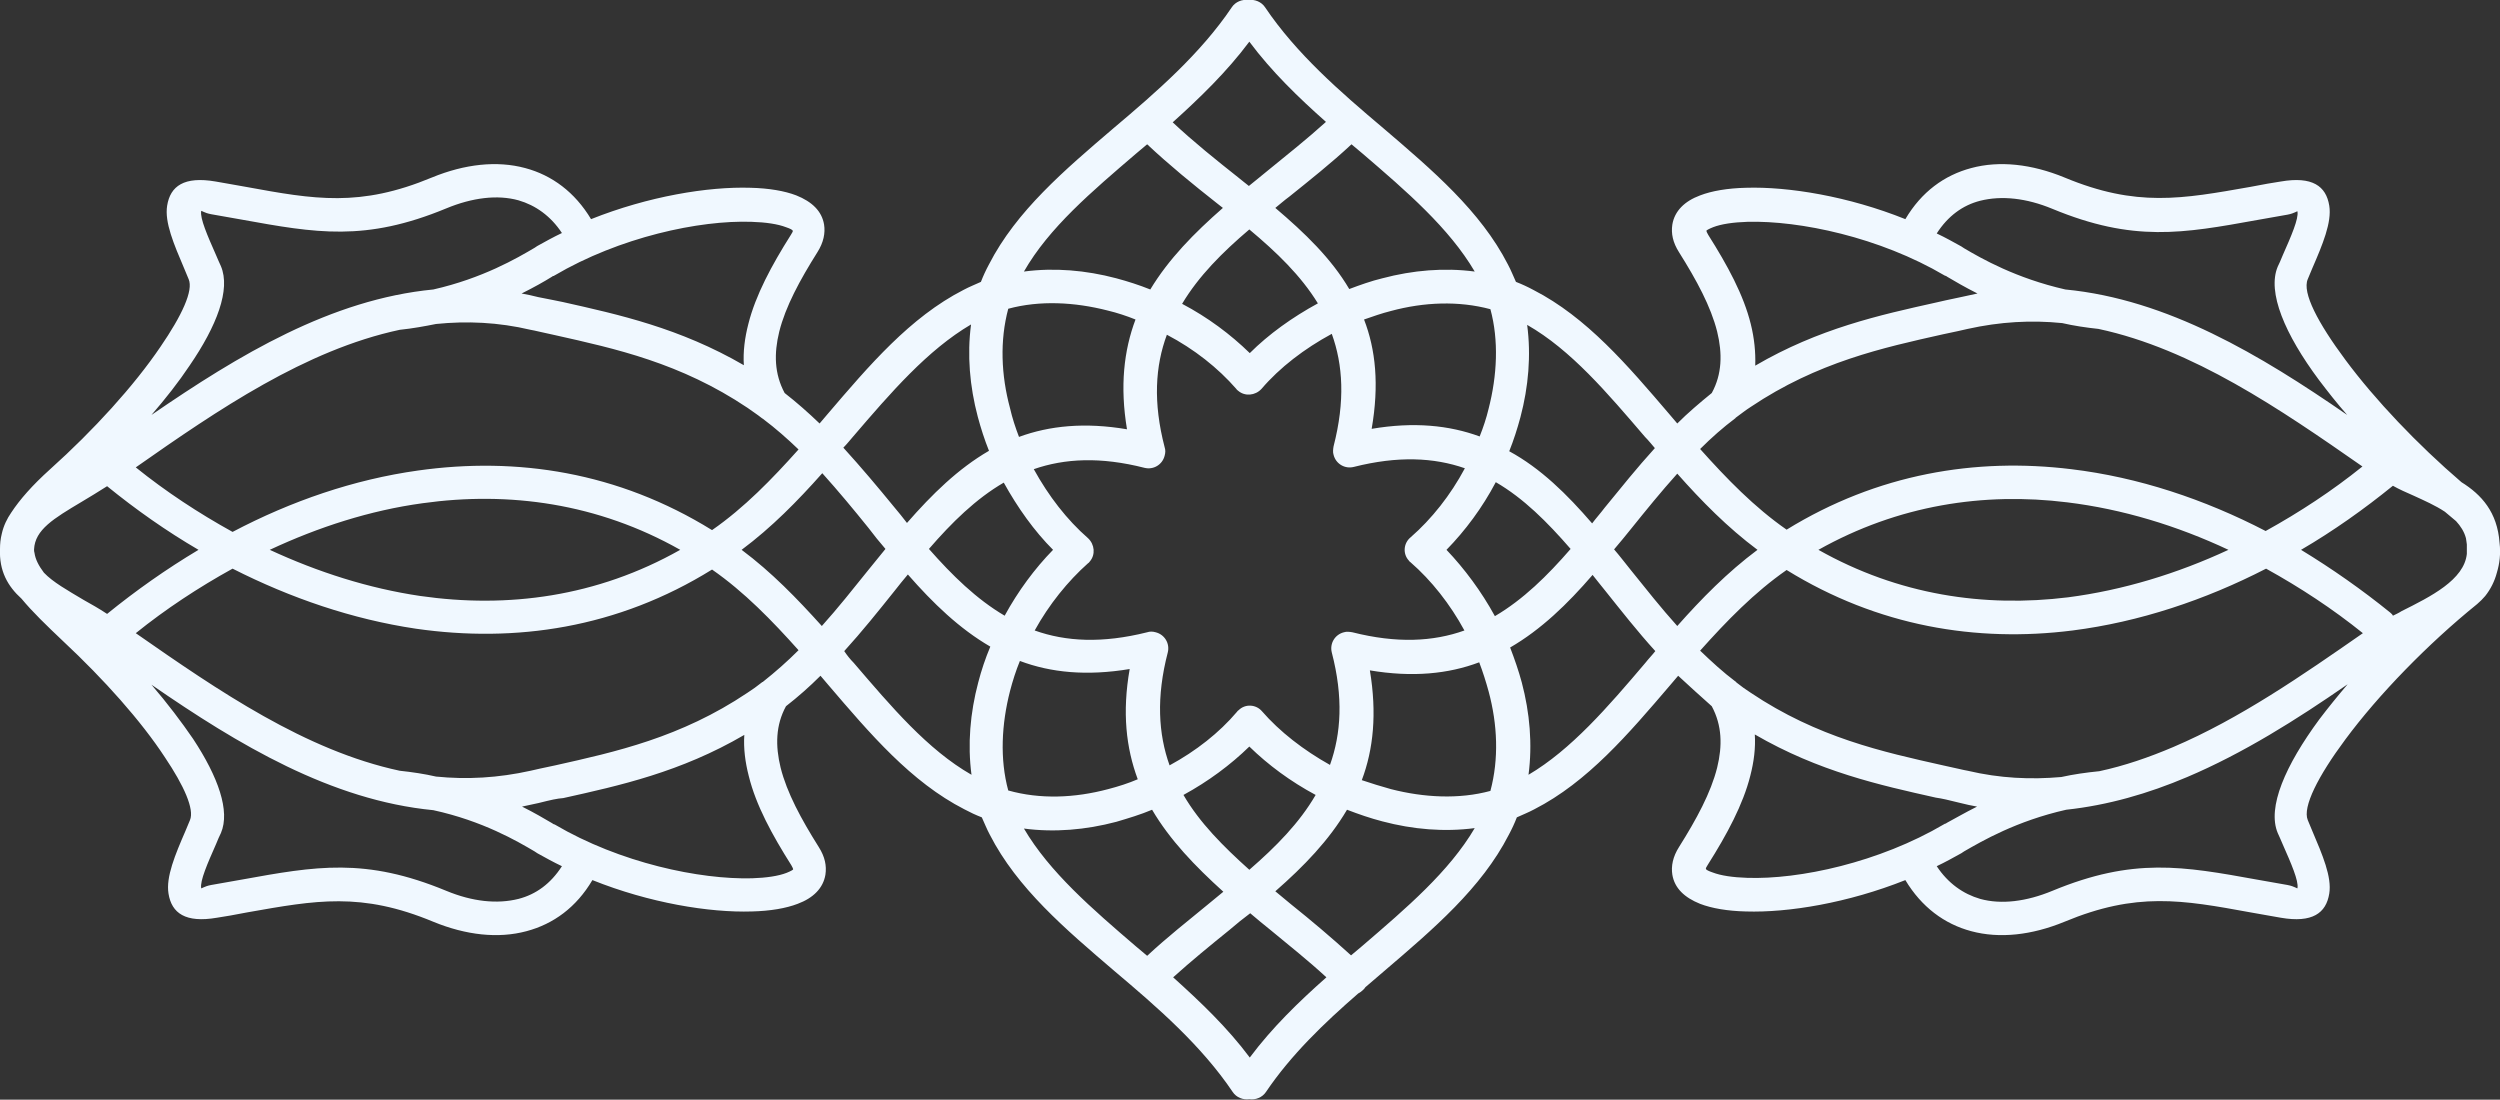 <?xml version="1.0" encoding="utf-8"?>
<!-- Generator: Adobe Illustrator 27.1.1, SVG Export Plug-In . SVG Version: 6.00 Build 0)  -->
<svg version="1.1" id="Layer_1" xmlns="http://www.w3.org/2000/svg" xmlns:xlink="http://www.w3.org/1999/xlink" x="0px" y="0px"
	 viewBox="0 0 557.9 245.4" style="enable-background:new 0 0 557.9 245.4;" xml:space="preserve">
<rect x="0" y="0" width="557.9" height="245.4" fill="#333333" stroke="none"/>
<style type="text/css">
	.st0{fill:#F0F8FF;}
	.st1{display:none;}
	.st2{display:inline;}
</style>
<g>
	<path class="st0" d="M533.4,136.7c0.2,0.2,0.5,0.4,0.6,0.7c0.6-0.3,1.3-0.6,1.9-1c6.6-3.3,14-7,14.6-12.8c0-0.3,0-0.6,0-0.9
		c0-0.2,0-0.4,0-0.6c0-0.1,0-0.1,0-0.2l0,0c0-0.1,0-0.1,0-0.2s0-0.2,0-0.2c-0.1-0.5-0.1-1-0.2-1.4c-0.4-1.5-1.2-2.7-2.2-3.8
		c-0.8-0.7-1.7-1.4-2.5-2.1c-2.1-1.4-4.6-2.5-7-3.6c-1.6-0.7-3.2-1.4-4.6-2.2l0,0c-6.4,5.2-13.3,10.1-20.5,14.3
		C520.4,126.9,527.1,131.6,533.4,136.7L533.4,136.7z M527.3,141.3c-6.7-5.4-14-10.2-21.6-14.4c-13.6,7-28.3,11.9-43.2,13.8
		c-21.4,2.7-43.4-0.9-63.8-13.5c-7.2,5-13.4,11.4-19.3,18c2.5,2.4,5.1,4.8,7.9,6.9c0.1,0,0.1,0.1,0.2,0.2c1,0.8,2.1,1.6,3.2,2.3
		c14.9,10,29.5,13.2,42.9,16.2c2.4,0.5,4.8,1.1,5.5,1.2c7.2,1.7,14.1,2,20.9,1.4c2.7-0.6,5.5-1,8.5-1.3c5.6-1.2,11.1-3.1,16.5-5.4
		C499.8,160.4,513.8,150.7,527.3,141.3L527.3,141.3z M497.3,122.7c-11.5-5.4-23.7-9.1-36-10.6c-18.6-2.3-37.7,0.6-55.5,10.6
		c17.9,10.1,37,12.9,55.7,10.6C473.8,131.7,485.9,128,497.3,122.7L497.3,122.7z M462.2,104.7c15,1.8,29.7,6.7,43.4,13.8
		c7.6-4.2,14.9-9,21.6-14.4c-18.5-12.9-37.9-26.2-58.9-30.7c-2.8-0.3-5.5-0.7-8.1-1.3c-6.9-0.7-13.9-0.3-21.1,1.3
		c-0.8,0.2-3.1,0.7-5.5,1.2c-13.4,3-28,6.2-42.9,16.2c-1.1,0.7-2.1,1.5-3.2,2.3c-0.1,0.1-0.2,0.1-0.2,0.2c-2.8,2.1-5.4,4.4-7.9,6.9
		c5.9,6.6,12.1,13,19.3,18C419,105.7,440.9,102.1,462.2,104.7L462.2,104.7z M374.5,150.8l-1.7,2c-9.4,11-18.5,21.7-30.4,27.8
		c-1.3,0.7-2.6,1.2-3.9,1.8c-0.5,1.3-1.1,2.6-1.8,3.9c-6.1,11.9-16.8,21-27.8,30.4c-1.4,1.2-2.8,2.4-4.2,3.6
		c-0.1,0.2-0.3,0.4-0.5,0.6c-0.3,0.3-0.7,0.6-1.1,0.8c-7.6,6.6-15,13.7-20.6,22c-0.8,1.2-2.3,1.8-3.7,1.6c-1.4,0.2-2.9-0.4-3.7-1.6
		c-7-10.4-16.8-18.9-26.4-27c-11-9.4-21.7-18.5-27.8-30.4c-0.7-1.3-1.2-2.6-1.8-3.9c-1.3-0.5-2.6-1.1-3.9-1.8
		c-11.9-6.1-21-16.8-30.4-27.8l-1.7-2c-2.4,2.4-5,4.7-7.7,6.8c-2.3,4.2-2.4,8.8-1.2,13.7c1.4,5.6,4.6,11.5,8.5,17.7
		c1.4,2.2,1.8,4.2,1.5,6.2c-0.5,3-2.7,5.2-6.2,6.5c-2.6,1-6.1,1.6-10.2,1.7c-9.5,0.3-22.9-1.9-35.6-7c-3.6,6.1-8.7,9.8-14.7,11.4
		c-6.3,1.7-13.5,0.9-20.8-2.1c-16.1-6.7-26.2-4.8-41.5-2.1c-2.6,0.5-5.3,1-6.8,1.2c-7,1.2-10.1-1-10.8-5.4c-0.6-3.7,1.5-8.7,3.8-14
		c0.3-0.7,0.6-1.4,1-2.4c1-2.4-1.3-7.6-5.6-14c-5.3-8.1-13.6-17.4-22.7-25.9c-3.8-3.6-6.9-6.6-9.3-9.5c-3.1-2.8-5-6.2-4.8-11.1
		c0-1.1,0.1-2.2,0.4-3.4c0.4-1.8,1.2-3.4,2.1-4.7c1.9-2.9,4.7-6.1,8.7-9.7c9.7-8.7,18.7-18.6,24.6-27.3c4.8-7,7.4-12.6,6.3-15.1
		c-0.4-1-0.7-1.7-1-2.4c-2.3-5.4-4.4-10.3-3.8-14c0.7-4.4,3.8-6.6,10.8-5.4c1.5,0.3,4.2,0.7,6.8,1.2c15.3,2.8,25.4,4.6,41.5-2.1
		c7.3-3,14.5-3.8,20.8-2.1c6,1.6,11.1,5.4,14.7,11.4c12.8-5.1,26.1-7.3,35.6-7c4.1,0.1,7.6,0.7,10.2,1.7c3.5,1.4,5.7,3.5,6.2,6.5
		c0.3,1.9-0.1,4-1.5,6.2c-3.9,6.2-7.1,12.1-8.5,17.7c-1.2,4.9-1.1,9.4,1.2,13.7c2.7,2.1,5.3,4.4,7.8,6.8l1.7-2
		c9.4-11,18.5-21.7,30.4-27.8c1.3-0.7,2.6-1.2,3.9-1.8c0.5-1.3,1.1-2.6,1.8-3.9c6.1-11.9,16.8-21,27.8-30.4
		c9.6-8.1,19.4-16.6,26.4-27c0.8-1.2,2.3-1.8,3.7-1.6c1.4-0.2,2.9,0.4,3.7,1.6c7,10.4,16.8,18.9,26.4,27c11,9.4,21.7,18.5,27.8,30.4
		c0.7,1.3,1.2,2.6,1.8,3.9c1.3,0.5,2.6,1.1,3.9,1.8c11.9,6.1,21,16.8,30.4,27.8l1.7,2c2.4-2.4,5-4.6,7.7-6.8
		c2.3-4.2,2.4-8.8,1.2-13.7c-1.4-5.6-4.6-11.5-8.5-17.7c-1.4-2.2-1.8-4.2-1.5-6.2c0.5-3,2.7-5.2,6.2-6.5c2.6-1,6.1-1.6,10.2-1.7
		c9.5-0.3,22.9,1.9,35.6,7c3.6-6.1,8.7-9.8,14.7-11.4c6.3-1.7,13.5-0.9,20.8,2.1c16.1,6.7,26.2,4.8,41.5,2.1c2.6-0.5,5.3-1,6.8-1.2
		c7-1.2,10.1,1,10.8,5.4c0.6,3.7-1.5,8.7-3.8,14c-0.3,0.7-0.6,1.4-1,2.4c-1.3,3,2.3,9.8,8.4,18c6.6,8.9,16.1,18.9,25.9,27.3
		c4.5,2.8,8,6.7,8.5,13.5c0.3,2.5,0,4.7-0.6,6.7c-0.5,1.9-1.4,3.7-2.6,5.2c-0.5,0.6-1.1,1.2-1.8,1.8c-11,8.9-22,20.2-29.4,30.2
		c-6.1,8.2-9.6,15.1-8.4,18c0.4,1,0.7,1.7,1,2.4c2.3,5.4,4.4,10.3,3.8,14c-0.7,4.4-3.8,6.6-10.8,5.4c-1.5-0.3-4.2-0.7-6.8-1.2
		c-15.3-2.8-25.4-4.6-41.5,2.1c-7.3,3-14.5,3.8-20.8,2.1c-6-1.6-11.1-5.4-14.7-11.4c-12.8,5.1-26.1,7.3-35.6,7
		c-4.1-0.1-7.6-0.7-10.2-1.7c-3.5-1.4-5.7-3.5-6.2-6.5c-0.3-1.9,0.1-4,1.5-6.2c3.9-6.2,7.1-12.1,8.5-17.7c1.2-4.9,1.1-9.4-1.2-13.7
		C379.5,155.4,377,153.1,374.5,150.8L374.5,150.8z M367.2,147.9c0.7-0.9,1.5-1.7,2.2-2.6c-4-4.4-7.6-9-11.2-13.5
		c-1-1.2-1.9-2.4-2.8-3.5c-5.6,6.5-11.5,12.2-18.4,16.2c1,2.6,1.9,5.2,2.6,7.8c1.8,6.8,2.4,13.8,1.5,20.6
		C350.6,167.3,358.8,157.8,367.2,147.9L367.2,147.9z M374.3,139.7c5.4-6.1,11.2-12,17.9-17c-6.7-5-12.5-10.9-17.9-17
		c-3.6,4-7,8.2-10.3,12.3c-1.3,1.6-2.5,3.1-3.8,4.6c1.3,1.5,2.5,3.1,3.8,4.7C367.3,131.4,370.7,135.7,374.3,139.7L374.3,139.7z
		 M329.1,184.8c-6.8,0.9-13.8,0.3-20.6-1.5c-2.7-0.7-5.3-1.6-7.9-2.6c-4,6.8-9.6,12.6-16,18.2c1.2,1,2.3,1.9,3.5,2.9
		c4.5,3.6,9,7.4,13.4,11.4c0.8-0.7,1.7-1.4,2.5-2.1C313.9,202.6,323.4,194.5,329.1,184.8L329.1,184.8z M310.4,176.1
		c7.4,1.9,15.2,2.3,22.2,0.4c1.9-7.1,1.6-14.8-0.4-22.2c-0.6-2.2-1.3-4.4-2.1-6.5c-6.9,2.6-14.9,3.4-24.4,1.8
		c1.6,9.6,0.8,17.6-1.8,24.5C306,174.8,308.2,175.5,310.4,176.1L310.4,176.1z M293.6,177.4c-5.6-3-10.6-6.7-14.8-10.8
		c-4.2,4.1-9.2,7.8-14.7,10.8c3.6,6.2,8.9,11.5,14.7,16.7C284.8,188.9,290,183.6,293.6,177.4L293.6,177.4z M281.6,158.7
		c4,4.6,9.3,8.7,15.2,12c2.5-7,3-15.1,0.4-25.1c-0.5-2,0.7-4,2.7-4.5c0.6-0.2,1.3-0.1,1.9,0c9.9,2.5,18,2.1,25-0.4
		c-3.2-5.9-7.4-11.2-12-15.2c-0.1-0.1-0.3-0.2-0.4-0.4c-1.4-1.5-1.2-3.9,0.4-5.2c4.7-4.1,8.9-9.4,12.1-15.4
		c-6.9-2.4-14.9-2.8-24.8-0.3c-2,0.5-4-0.7-4.5-2.7c-0.2-0.6-0.1-1.3,0-1.9c2.6-10.1,2.1-18.2-0.4-25.1c-6.1,3.3-11.6,7.5-15.7,12.3
		c-1.4,1.5-3.7,1.7-5.2,0.4c-0.1-0.1-0.3-0.2-0.4-0.4c-4.1-4.7-9.4-8.9-15.5-12.1c-2.6,7-3.1,15.1-0.5,25.1c0.2,0.6,0.2,1.2,0,1.9
		c-0.5,2-2.5,3.2-4.5,2.7c-9.8-2.5-17.8-2.1-24.7,0.3c3.3,6,7.4,11.3,12.1,15.4c1.5,1.4,1.7,3.7,0.4,5.2c-0.1,0.1-0.2,0.3-0.4,0.4
		c-4.5,4-8.7,9.2-11.9,15c7,2.5,15.1,2.9,25.1,0.4c0.6-0.2,1.2-0.2,1.9,0c2,0.5,3.2,2.5,2.7,4.5c-2.6,10-2.1,18.2,0.4,25.2
		c5.9-3.2,11.1-7.3,15-11.9c0.1-0.1,0.2-0.3,0.4-0.4C277.9,157,280.3,157.2,281.6,158.7L281.6,158.7z M257.1,180.7
		c-2.6,1.1-5.3,1.9-8,2.7c-6.8,1.8-13.8,2.4-20.6,1.5c5.7,9.7,15.2,17.9,25,26.3c0.8,0.7,1.7,1.4,2.5,2.1c4.4-4.1,9.1-7.8,13.6-11.5
		c1.1-0.9,2.3-1.9,3.4-2.8C266.7,193.3,261.1,187.5,257.1,180.7L257.1,180.7z M247.3,176.1c2.3-0.6,4.5-1.3,6.6-2.2
		c-2.6-7-3.5-14.9-1.8-24.6c-9.6,1.6-17.6,0.8-24.5-1.8c-0.9,2.2-1.6,4.4-2.2,6.7c-1.9,7.4-2.3,15.2-0.4,22.2
		C232.1,178.4,239.8,178.1,247.3,176.1L247.3,176.1z M190.5,147.9c8.4,9.8,16.5,19.4,26.3,25c-0.9-6.8-0.3-13.8,1.5-20.6
		c0.7-2.7,1.6-5.4,2.7-8c-6.9-4-12.8-9.7-18.4-16.1c-1,1.2-2,2.4-3,3.7c-3.6,4.5-7.2,9-11.2,13.4C189,146.2,189.7,147.1,190.5,147.9
		L190.5,147.9z M178.2,145.1c-5.9-6.6-12.1-13-19.3-18c-21.1,13.1-43.9,16.4-66.1,13.2c-14.1-2.1-27.9-6.8-40.9-13.4
		c-7.6,4.2-14.9,9-21.6,14.4c18.5,12.9,37.9,26.2,58.9,30.7c2.8,0.3,5.5,0.7,8.1,1.3c6.9,0.7,13.9,0.3,21.1-1.3
		c0.8-0.2,3.1-0.7,5.5-1.2c13.4-3,28-6.2,42.9-16.2c1.1-0.7,2.2-1.5,3.2-2.3c0.1-0.1,0.1-0.1,0.2-0.1
		C173.1,149.9,175.7,147.6,178.2,145.1L178.2,145.1z M165.5,122.7c6.7,5,12.4,10.9,17.9,17c3.6-4,7-8.3,10.3-12.4
		c1.3-1.6,2.6-3.2,3.9-4.8c-1.3-1.5-2.6-3.1-3.8-4.7c-3.3-4.1-6.7-8.2-10.3-12.2C178,111.8,172.2,117.7,165.5,122.7L165.5,122.7z
		 M151.8,122.7c-18.4-10.4-38.2-13.1-57.5-10.4c-11.7,1.6-23.2,5.3-34.1,10.4c10.8,5,22.1,8.6,33.6,10.3
		C113.3,135.8,133.2,133.2,151.8,122.7L151.8,122.7z M93.3,105c22-3.1,44.6,0.3,65.6,13.3c7.2-5,13.4-11.4,19.3-18
		c-2.5-2.4-5.1-4.7-7.9-6.8c-0.1-0.1-0.2-0.1-0.3-0.2c-1-0.8-2.1-1.5-3.2-2.3c-14.9-10-29.5-13.2-42.9-16.2
		c-2.4-0.5-4.8-1.1-5.5-1.2c-7.2-1.7-14.2-2-21.1-1.3c-2.5,0.5-5.2,1-8.1,1.3c-21,4.5-40.5,17.8-58.9,30.7
		c6.7,5.4,14,10.2,21.6,14.4C65,111.8,79,107,93.3,105L93.3,105z M23.9,137c6.4-5.2,13.2-10,20.4-14.3c-7.2-4.2-14-9-20.4-14.2
		c-2,1.3-3.9,2.4-5.7,3.5c-6.2,3.7-10.4,6.2-10.6,10.6c0,0.3,0,0.5,0.1,0.8c0.2,1.4,0.9,2.8,2.1,4.4c2,2.1,5.2,3.9,8.9,6.1
		C20.3,134.8,22.1,135.8,23.9,137L23.9,137z M274.4,207.5c-4.2,3.4-8.5,6.9-12.6,10.6c6.1,5.5,12.1,11.2,17.1,17.9
		c5-6.7,11-12.5,17.1-17.9c-4-3.7-8.3-7.1-12.4-10.5c-1.6-1.3-3.1-2.5-4.6-3.8C277.4,205,275.9,206.2,274.4,207.5L274.4,207.5z
		 M333.6,137.5c6.3-3.7,11.7-9,16.9-15c-5.2-6-10.5-11.3-16.7-14.9c-3,5.7-6.8,10.8-11,15.1C326.8,126.9,330.6,132,333.6,137.5
		L333.6,137.5z M355.3,116.8c0.9-1.2,1.9-2.3,2.8-3.5c3.6-4.4,7.2-8.9,11.2-13.3c-0.7-0.8-1.4-1.7-2.2-2.5
		c-8.4-9.8-16.5-19.4-26.3-25c0.9,6.8,0.3,13.8-1.5,20.6c-0.7,2.6-1.5,5.1-2.5,7.6C343.8,104.5,349.7,110.3,355.3,116.8L355.3,116.8
		z M391.7,81.6c14.2-8.3,27.8-11.3,40.4-14.1c1.3-0.3,2.6-0.6,5.5-1.2c1.2-0.3,2.5-0.5,3.7-0.8c-2.8-1.4-5-2.7-6.7-3.7l-0.3-0.2
		c-0.1,0-0.2-0.1-0.3-0.1c-14.6-8.6-32.4-12.3-44-12c-3.2,0.1-5.9,0.5-7.7,1.2c-1,0.4-1.5,0.7-1.5,0.8s0.1,0.4,0.4,0.9
		c4.3,6.8,7.9,13.4,9.5,19.9C391.5,75.5,391.8,78.6,391.7,81.6L391.7,81.6z M460.9,64.6c22.8,2.2,43.5,14.6,62.9,28
		c-2.3-2.6-4.4-5.3-6.3-7.8c-7.6-10.2-11.6-19.6-9.2-25.3c0.3-0.6,0.7-1.5,1.1-2.5c1.9-4.3,3.6-8.2,3.3-9.8c0-0.2-0.6,0.4-2.2,0.7
		c-3.3,0.6-5.1,0.9-6.8,1.2c-16.6,3-27.6,5-45.7-2.5c-5.8-2.4-11.3-3-16.1-1.8c-3.9,1-7.2,3.4-9.7,7.3c1.9,0.9,3.7,1.9,5.5,2.9
		c0.1,0.1,0.2,0.1,0.3,0.2l0.3,0.2C442.2,57.7,449.9,62.1,460.9,64.6L460.9,64.6z M523.9,152.7c-11.4,7.9-23.3,15.4-35.8,20.7
		c-8.7,3.7-17.7,6.3-27,7.3c-11.1,2.5-18.8,7-22.8,9.3l-0.3,0.2c-0.1,0.1-0.2,0.1-0.3,0.2c-1.8,1-3.6,2-5.5,2.9
		c2.5,3.8,5.9,6.2,9.7,7.3c4.7,1.3,10.3,0.6,16.1-1.8c18.1-7.5,29.1-5.5,45.7-2.5c1.7,0.3,3.5,0.6,6.8,1.2c1.6,0.3,2.2,0.9,2.2,0.7
		c0.3-1.6-1.4-5.5-3.3-9.8c-0.4-0.9-0.8-1.9-1.1-2.5c-2.4-5.7,1.7-15.1,9.3-25.4C519.5,158,521.6,155.4,523.9,152.7L523.9,152.7z
		 M441.2,180c-1.2-0.2-2.5-0.5-3.7-0.8c-2.8-0.7-4.1-1-5.5-1.2c-12.5-2.8-26.1-5.8-40.4-14.1c0.2,3-0.2,6.1-1,9.2
		c-1.6,6.4-5.2,13.1-9.5,19.9c-0.3,0.5-0.5,0.8-0.4,0.9c0,0.2,0.6,0.5,1.5,0.8c1.8,0.7,4.5,1.1,7.7,1.2c11.6,0.4,29.4-3.4,44-12
		c0.1-0.1,0.2-0.1,0.3-0.1l0.3-0.2C436.2,182.7,438.4,181.4,441.2,180L441.2,180z M306.1,95.7c9.4-1.6,17.3-0.8,24.1,1.7
		c0.8-2,1.5-4.1,2-6.2c1.9-7.4,2.3-15.2,0.4-22.2c-7.1-1.9-14.8-1.6-22.2,0.4c-2,0.5-4,1.2-6,1.9C307,78,307.8,85.9,306.1,95.7
		L306.1,95.7z M294.1,67.7c-3.8-6.2-9.2-11.4-15.3-16.5c-6,5.1-11.3,10.4-15,16.6c5.7,3,10.8,6.8,15.1,11
		C283.1,74.6,288.4,70.8,294.1,67.7L294.1,67.7z M272.9,46.4l-1.4-1.1c-5.2-4.1-10.5-8.4-15.5-13.1c-0.8,0.7-1.7,1.4-2.5,2.1
		c-9.8,8.4-19.4,16.5-25,26.3c6.8-0.9,13.8-0.3,20.6,1.5c2.6,0.7,5.1,1.5,7.6,2.5C260.8,57.8,266.5,52,272.9,46.4L272.9,46.4z
		 M276.2,39.5c0.9,0.7,1.7,1.4,2.5,2c1.4-1.1,2.8-2.3,4.3-3.5c4.3-3.5,8.7-7,12.9-10.8c-6.1-5.4-12.1-11.2-17.1-17.9
		c-5,6.7-11,12.5-17.1,18C266.4,31.7,271.4,35.7,276.2,39.5L276.2,39.5z M284.6,46.4c6.6,5.6,12.5,11.3,16.5,18.1
		c2.4-0.9,4.9-1.8,7.4-2.4c6.8-1.8,13.8-2.4,20.6-1.5c-5.7-9.7-15.2-17.9-25-26.3c-0.8-0.7-1.7-1.4-2.5-2.1
		c-4.5,4.2-9.3,8-13.9,11.7C286.6,44.7,285.6,45.6,284.6,46.4L284.6,46.4z M199.5,113.1c1,1.2,2,2.4,2.9,3.6
		c5.6-6.4,11.4-12.1,18.3-16.1c-1-2.5-1.8-5-2.5-7.6c-1.8-6.8-2.4-13.8-1.5-20.6c-9.7,5.7-17.9,15.2-26.3,25
		c-0.7,0.8-1.4,1.7-2.2,2.5C192.2,104.3,195.9,108.7,199.5,113.1L199.5,113.1z M207.3,122.5c5.2,5.9,10.6,11.2,16.9,14.9
		c3-5.5,6.7-10.5,10.8-14.7c-4.2-4.2-7.9-9.4-11-15C217.8,111.3,212.4,116.6,207.3,122.5L207.3,122.5z M125.6,67.4
		c12.5,2.8,26.1,5.8,40.4,14.1c-0.2-3,0.2-6.1,1-9.2c1.6-6.4,5.2-13.1,9.5-19.9c0.3-0.5,0.5-0.8,0.4-0.9c0-0.2-0.6-0.5-1.5-0.8
		c-1.8-0.7-4.5-1.1-7.7-1.2c-11.6-0.4-29.4,3.4-44,12c-0.1,0.1-0.2,0.1-0.3,0.1l-0.3,0.2c-1.6,1-3.9,2.3-6.7,3.7
		c1.2,0.2,2.5,0.5,3.7,0.8C123,66.9,124.3,67.1,125.6,67.4L125.6,67.4z M33.8,92.6c19.5-13.4,40.1-25.8,62.9-28
		c11-2.5,18.7-7,22.6-9.3l0.3-0.2c0.1-0.1,0.2-0.1,0.3-0.2c1.8-1,3.6-2,5.5-2.9c-2.5-3.8-5.9-6.2-9.7-7.3
		c-4.7-1.3-10.3-0.6-16.1,1.8C81.5,54,70.5,52,53.9,49c-1.7-0.3-3.5-0.6-6.8-1.2c-1.6-0.3-2.2-0.9-2.2-0.7c-0.3,1.6,1.4,5.5,3.3,9.8
		c0.4,0.9,0.8,1.9,1.1,2.5c2.2,5.2-0.9,13.3-7,22.2C39.9,85.2,37,88.9,33.8,92.6L33.8,92.6z M120.2,179.2c-1.2,0.3-2.5,0.5-3.7,0.8
		c2.8,1.4,5,2.7,6.7,3.7l0.3,0.2c0.1,0,0.2,0.1,0.3,0.1c14.6,8.6,32.4,12.3,44,12c3.2-0.1,5.9-0.5,7.7-1.2c1-0.4,1.5-0.7,1.5-0.8
		c0-0.1-0.1-0.4-0.4-0.9c-4.3-6.8-7.9-13.4-9.5-19.9c-0.8-3.1-1.2-6.2-1-9.2c-14.2,8.3-27.8,11.3-40.4,14.1
		C124.3,178.2,123,178.5,120.2,179.2L120.2,179.2z M96.7,180.8c-22.8-2.2-43.5-14.6-62.9-28c3.6,4.2,6.7,8.3,9.3,12.1
		c5.6,8.5,8.3,16.1,6.2,21c-0.3,0.6-0.7,1.5-1.1,2.5c-1.9,4.3-3.6,8.2-3.3,9.8c0,0.2,0.6-0.4,2.2-0.7c3.3-0.6,5.1-0.9,6.8-1.2
		c16.6-3,27.6-5,45.7,2.5c5.8,2.4,11.3,3,16.1,1.8c3.9-1,7.2-3.4,9.7-7.3c-1.9-0.9-3.7-1.9-5.5-2.9c-0.1-0.1-0.2-0.1-0.3-0.2
		l-0.3-0.2C115.4,187.7,107.7,183.2,96.7,180.8L96.7,180.8z M227.4,97.5c6.8-2.5,14.7-3.3,24.1-1.7c-1.6-9.6-0.7-17.6,1.9-24.5
		c-2-0.8-4.1-1.5-6.2-2c-7.4-1.9-15.2-2.3-22.2-0.4c-1.9,7.1-1.6,14.8,0.4,22.2C225.9,93.3,226.6,95.4,227.4,97.5L227.4,97.5z"/>
</g>
<g class="st1">
	<path class="st2" d="M533.4,136.7c0.2,0.2,0.5,0.4,0.6,0.7c0.6-0.3,1.3-0.6,1.9-1c6.6-3.3,14-7,14.6-12.8c0-0.3,0-0.6,0-0.9
		c0-0.2,0-0.4,0-0.6c0-0.1,0-0.1,0-0.2l0,0c0-0.1,0-0.1,0-0.2s0-0.2,0-0.2c-0.1-0.5-0.1-1-0.2-1.4c-0.4-1.5-1.2-2.7-2.2-3.8
		c-0.8-0.7-1.7-1.4-2.5-2.1c-2.1-1.4-4.6-2.5-7-3.6c-1.6-0.7-3.2-1.4-4.6-2.2l0,0c-6.4,5.2-13.3,10.1-20.5,14.3
		C520.4,126.9,527.1,131.6,533.4,136.7L533.4,136.7z M527.3,141.3c-6.7-5.4-14-10.2-21.6-14.4c-13.6,7-28.3,11.9-43.2,13.8
		c-21.4,2.7-43.4-0.9-63.8-13.5c-7.2,5-13.4,11.4-19.3,18c2.5,2.4,5.1,4.8,7.9,6.9c0.1,0,0.1,0.1,0.2,0.2c1,0.8,2.1,1.6,3.2,2.3
		c14.9,10,29.5,13.2,42.9,16.2c2.4,0.5,4.8,1.1,5.5,1.2c7.2,1.7,14.1,2,20.9,1.4c2.7-0.6,5.5-1,8.5-1.3c5.6-1.2,11.1-3.1,16.5-5.4
		C499.8,160.4,513.8,150.7,527.3,141.3L527.3,141.3z M497.3,122.7c-11.5-5.4-23.7-9.1-36-10.6c-18.6-2.3-37.7,0.6-55.5,10.6
		c17.9,10.1,37,12.9,55.7,10.6C473.8,131.7,485.9,128,497.3,122.7L497.3,122.7z M462.2,104.7c15,1.8,29.7,6.7,43.4,13.8
		c7.6-4.2,14.9-9,21.6-14.4c-18.5-12.9-37.9-26.2-58.9-30.7c-2.8-0.3-5.5-0.7-8.1-1.3c-6.9-0.7-13.9-0.3-21.1,1.3
		c-0.8,0.2-3.1,0.7-5.5,1.2c-13.4,3-28,6.2-42.9,16.2c-1.1,0.7-2.1,1.5-3.2,2.3c-0.1,0.1-0.2,0.1-0.2,0.2c-2.8,2.1-5.4,4.4-7.9,6.9
		c5.9,6.6,12.1,13,19.3,18C419,105.7,440.9,102.1,462.2,104.7L462.2,104.7z M374.5,150.8l-1.7,2c-9.4,11-18.5,21.7-30.4,27.8
		c-1.3,0.7-2.6,1.2-3.9,1.8c-0.5,1.3-1.1,2.6-1.8,3.9c-6.1,11.9-16.8,21-27.8,30.4c-1.4,1.2-2.8,2.4-4.2,3.6
		c-0.1,0.2-0.3,0.4-0.5,0.6c-0.3,0.3-0.7,0.6-1.1,0.8c-7.6,6.6-15,13.7-20.6,22c-0.8,1.2-2.3,1.8-3.7,1.6c-1.4,0.2-2.9-0.4-3.7-1.6
		c-7-10.4-16.8-18.9-26.4-27c-11-9.4-21.7-18.5-27.8-30.4c-0.7-1.3-1.2-2.6-1.8-3.9c-1.3-0.5-2.6-1.1-3.9-1.8
		c-11.9-6.1-21-16.8-30.4-27.8l-1.7-2c-2.4,2.4-5,4.7-7.7,6.8c-2.3,4.2-2.4,8.8-1.2,13.7c1.4,5.6,4.6,11.5,8.5,17.7
		c1.4,2.2,1.8,4.2,1.5,6.2c-0.5,3-2.7,5.2-6.2,6.5c-2.6,1-6.1,1.6-10.2,1.7c-9.5,0.3-22.9-1.9-35.6-7c-3.6,6.1-8.7,9.8-14.7,11.4
		c-6.3,1.7-13.5,0.9-20.8-2.1c-16.1-6.7-26.2-4.8-41.5-2.1c-2.6,0.5-5.3,1-6.8,1.2c-7,1.2-10.1-1-10.8-5.4c-0.6-3.7,1.5-8.7,3.8-14
		c0.3-0.7,0.6-1.4,1-2.4c1-2.4-1.3-7.6-5.6-14c-5.3-8.1-13.6-17.4-22.7-25.9c-3.8-3.6-6.9-6.6-9.3-9.5c-3.1-2.8-5-6.2-4.8-11.1
		c0-1.1,0.1-2.2,0.4-3.4c0.4-1.8,1.2-3.4,2.1-4.7c1.9-2.9,4.7-6.1,8.7-9.7c9.7-8.7,18.7-18.6,24.6-27.3c4.8-7,7.4-12.6,6.3-15.1
		c-0.4-1-0.7-1.7-1-2.4c-2.3-5.4-4.4-10.3-3.8-14c0.7-4.4,3.8-6.6,10.8-5.4c1.5,0.3,4.2,0.7,6.8,1.2c15.3,2.8,25.4,4.6,41.5-2.1
		c7.3-3,14.5-3.8,20.8-2.1c6,1.6,11.1,5.4,14.7,11.4c12.8-5.1,26.1-7.3,35.6-7c4.1,0.1,7.6,0.7,10.2,1.7c3.5,1.4,5.7,3.5,6.2,6.5
		c0.3,1.9-0.1,4-1.5,6.2c-3.9,6.2-7.1,12.1-8.5,17.7c-1.2,4.9-1.1,9.4,1.2,13.7c2.7,2.1,5.3,4.4,7.8,6.8l1.7-2
		c9.4-11,18.5-21.7,30.4-27.8c1.3-0.7,2.6-1.2,3.9-1.8c0.5-1.3,1.1-2.6,1.8-3.9c6.1-11.9,16.8-21,27.8-30.4
		c9.6-8.1,19.4-16.6,26.4-27c0.8-1.2,2.3-1.8,3.7-1.6c1.4-0.2,2.9,0.4,3.7,1.6c7,10.4,16.8,18.9,26.4,27c11,9.4,21.7,18.5,27.8,30.4
		c0.7,1.3,1.2,2.6,1.8,3.9c1.3,0.5,2.6,1.1,3.9,1.8c11.9,6.1,21,16.8,30.4,27.8l1.7,2c2.4-2.4,5-4.6,7.7-6.8
		c2.3-4.2,2.4-8.8,1.2-13.7c-1.4-5.6-4.6-11.5-8.5-17.7c-1.4-2.2-1.8-4.2-1.5-6.2c0.5-3,2.7-5.2,6.2-6.5c2.6-1,6.1-1.6,10.2-1.7
		c9.5-0.3,22.9,1.9,35.6,7c3.6-6.1,8.7-9.8,14.7-11.4c6.3-1.7,13.5-0.9,20.8,2.1c16.1,6.7,26.2,4.8,41.5,2.1c2.6-0.5,5.3-1,6.8-1.2
		c7-1.2,10.1,1,10.8,5.4c0.6,3.7-1.5,8.7-3.8,14c-0.3,0.7-0.6,1.4-1,2.4c-1.3,3,2.3,9.8,8.4,18c6.6,8.9,16.1,18.9,25.9,27.3
		c4.5,2.8,8,6.7,8.5,13.5c0.3,2.5,0,4.7-0.6,6.7c-0.5,1.9-1.4,3.7-2.6,5.2c-0.5,0.6-1.1,1.2-1.8,1.8c-11,8.9-22,20.2-29.4,30.2
		c-6.1,8.2-9.6,15.1-8.4,18c0.4,1,0.7,1.7,1,2.4c2.3,5.4,4.4,10.3,3.8,14c-0.7,4.4-3.8,6.6-10.8,5.4c-1.5-0.3-4.2-0.7-6.8-1.2
		c-15.3-2.8-25.4-4.6-41.5,2.1c-7.3,3-14.5,3.8-20.8,2.1c-6-1.6-11.1-5.4-14.7-11.4c-12.8,5.1-26.1,7.3-35.6,7
		c-4.1-0.1-7.6-0.7-10.2-1.7c-3.5-1.4-5.7-3.5-6.2-6.5c-0.3-1.9,0.1-4,1.5-6.2c3.9-6.2,7.1-12.1,8.5-17.7c1.2-4.9,1.1-9.4-1.2-13.7
		C379.5,155.4,377,153.1,374.5,150.8L374.5,150.8z M367.2,147.9c0.7-0.9,1.5-1.7,2.2-2.6c-4-4.4-7.6-9-11.2-13.5
		c-1-1.2-1.9-2.4-2.8-3.5c-5.6,6.5-11.5,12.2-18.4,16.2c1,2.6,1.9,5.2,2.6,7.8c1.8,6.8,2.4,13.8,1.5,20.6
		C350.6,167.3,358.8,157.8,367.2,147.9L367.2,147.9z M374.3,139.7c5.4-6.1,11.2-12,17.9-17c-6.7-5-12.5-10.9-17.9-17
		c-3.6,4-7,8.2-10.3,12.3c-1.3,1.6-2.5,3.1-3.8,4.6c1.3,1.5,2.5,3.1,3.8,4.7C367.3,131.4,370.7,135.7,374.3,139.7L374.3,139.7z
		 M329.1,184.8c-6.8,0.9-13.8,0.3-20.6-1.5c-2.7-0.7-5.3-1.6-7.9-2.6c-4,6.8-9.6,12.6-16,18.2c1.2,1,2.3,1.9,3.5,2.9
		c4.5,3.6,9,7.4,13.4,11.4c0.8-0.7,1.7-1.4,2.5-2.1C313.9,202.6,323.4,194.5,329.1,184.8L329.1,184.8z M310.4,176.1
		c7.4,1.9,15.2,2.3,22.2,0.4c1.9-7.1,1.6-14.8-0.4-22.2c-0.6-2.2-1.3-4.4-2.1-6.5c-6.9,2.6-14.9,3.4-24.4,1.8
		c1.6,9.6,0.8,17.6-1.8,24.5C306,174.8,308.2,175.5,310.4,176.1L310.4,176.1z M293.6,177.4c-5.6-3-10.6-6.7-14.8-10.8
		c-4.2,4.1-9.2,7.8-14.7,10.8c3.6,6.2,8.9,11.5,14.7,16.7C284.8,188.9,290,183.6,293.6,177.4L293.6,177.4z M281.6,158.7
		c4,4.6,9.3,8.7,15.2,12c2.5-7,3-15.1,0.4-25.1c-0.5-2,0.7-4,2.7-4.5c0.6-0.2,1.3-0.1,1.9,0c9.9,2.5,18,2.1,25-0.4
		c-3.2-5.9-7.4-11.2-12-15.2c-0.1-0.1-0.3-0.2-0.4-0.4c-1.4-1.5-1.2-3.9,0.4-5.2c4.7-4.1,8.9-9.4,12.1-15.4
		c-6.9-2.4-14.9-2.8-24.8-0.3c-2,0.5-4-0.7-4.5-2.7c-0.2-0.6-0.1-1.3,0-1.9c2.6-10.1,2.1-18.2-0.4-25.1c-6.1,3.3-11.6,7.5-15.7,12.3
		c-1.4,1.5-3.7,1.7-5.2,0.4c-0.1-0.1-0.3-0.2-0.4-0.4c-4.1-4.7-9.4-8.9-15.5-12.1c-2.6,7-3.1,15.1-0.5,25.1c0.2,0.6,0.2,1.2,0,1.9
		c-0.5,2-2.5,3.2-4.5,2.7c-9.8-2.5-17.8-2.1-24.7,0.3c3.3,6,7.4,11.3,12.1,15.4c1.5,1.4,1.7,3.7,0.4,5.2c-0.1,0.1-0.2,0.3-0.4,0.4
		c-4.5,4-8.7,9.2-11.9,15c7,2.5,15.1,2.9,25.1,0.4c0.6-0.2,1.2-0.2,1.9,0c2,0.5,3.2,2.5,2.7,4.5c-2.6,10-2.1,18.2,0.4,25.2
		c5.9-3.2,11.1-7.3,15-11.9c0.1-0.1,0.2-0.3,0.4-0.4C277.9,157,280.3,157.2,281.6,158.7L281.6,158.7z M257.1,180.7
		c-2.6,1.1-5.3,1.9-8,2.7c-6.8,1.8-13.8,2.4-20.6,1.5c5.7,9.7,15.2,17.9,25,26.3c0.8,0.7,1.7,1.4,2.5,2.1c4.4-4.1,9.1-7.8,13.6-11.5
		c1.1-0.9,2.3-1.9,3.4-2.8C266.7,193.3,261.1,187.5,257.1,180.7L257.1,180.7z M247.3,176.1c2.3-0.6,4.5-1.3,6.6-2.2
		c-2.6-7-3.5-14.9-1.8-24.6c-9.6,1.6-17.6,0.8-24.5-1.8c-0.9,2.2-1.6,4.4-2.2,6.7c-1.9,7.4-2.3,15.2-0.4,22.2
		C232.1,178.4,239.8,178.1,247.3,176.1L247.3,176.1z M190.5,147.9c8.4,9.8,16.5,19.4,26.3,25c-0.9-6.8-0.3-13.8,1.5-20.6
		c0.7-2.7,1.6-5.4,2.7-8c-6.9-4-12.8-9.7-18.4-16.1c-1,1.2-2,2.4-3,3.7c-3.6,4.5-7.2,9-11.2,13.4C189,146.2,189.7,147.1,190.5,147.9
		L190.5,147.9z M178.2,145.1c-5.9-6.6-12.1-13-19.3-18c-21.1,13.1-43.9,16.4-66.1,13.2c-14.1-2.1-27.9-6.8-40.9-13.4
		c-7.6,4.2-14.9,9-21.6,14.4c18.5,12.9,37.9,26.2,58.9,30.7c2.8,0.3,5.5,0.7,8.1,1.3c6.9,0.7,13.9,0.3,21.1-1.3
		c0.8-0.2,3.1-0.7,5.5-1.2c13.4-3,28-6.2,42.9-16.2c1.1-0.7,2.2-1.5,3.2-2.3c0.1-0.1,0.1-0.1,0.2-0.1
		C173.1,149.9,175.7,147.6,178.2,145.1L178.2,145.1z M165.5,122.7c6.7,5,12.4,10.9,17.9,17c3.6-4,7-8.3,10.3-12.4
		c1.3-1.6,2.6-3.2,3.9-4.8c-1.3-1.5-2.6-3.1-3.8-4.7c-3.3-4.1-6.7-8.2-10.3-12.2C178,111.8,172.2,117.7,165.5,122.7L165.5,122.7z
		 M151.8,122.7c-18.4-10.4-38.2-13.1-57.5-10.4c-11.7,1.6-23.2,5.3-34.1,10.4c10.8,5,22.1,8.6,33.6,10.3
		C113.3,135.8,133.2,133.2,151.8,122.7L151.8,122.7z M93.3,105c22-3.1,44.6,0.3,65.6,13.3c7.2-5,13.4-11.4,19.3-18
		c-2.5-2.4-5.1-4.7-7.9-6.8c-0.1-0.1-0.2-0.1-0.3-0.2c-1-0.8-2.1-1.5-3.2-2.3c-14.9-10-29.5-13.2-42.9-16.2
		c-2.4-0.5-4.8-1.1-5.5-1.2c-7.2-1.7-14.2-2-21.1-1.3c-2.5,0.5-5.2,1-8.1,1.3c-21,4.5-40.5,17.8-58.9,30.7
		c6.7,5.4,14,10.2,21.6,14.4C65,111.8,79,107,93.3,105L93.3,105z M23.9,137c6.4-5.2,13.2-10,20.4-14.3c-7.2-4.2-14-9-20.4-14.2
		c-2,1.3-3.9,2.4-5.7,3.5c-6.2,3.7-10.4,6.2-10.6,10.6c0,0.3,0,0.5,0.1,0.8c0.2,1.4,0.9,2.8,2.1,4.4c2,2.1,5.2,3.9,8.9,6.1
		C20.3,134.8,22.1,135.8,23.9,137L23.9,137z M274.4,207.5c-4.2,3.4-8.5,6.9-12.6,10.6c6.1,5.5,12.1,11.2,17.1,17.9
		c5-6.7,11-12.5,17.1-17.9c-4-3.7-8.3-7.1-12.4-10.5c-1.6-1.3-3.1-2.5-4.6-3.8C277.4,205,275.9,206.2,274.4,207.5L274.4,207.5z
		 M333.6,137.5c6.3-3.7,11.7-9,16.9-15c-5.2-6-10.5-11.3-16.7-14.9c-3,5.7-6.8,10.8-11,15.1C326.8,126.9,330.6,132,333.6,137.5
		L333.6,137.5z M355.3,116.8c0.9-1.2,1.9-2.3,2.8-3.5c3.6-4.4,7.2-8.9,11.2-13.3c-0.7-0.8-1.4-1.7-2.2-2.5
		c-8.4-9.8-16.5-19.4-26.3-25c0.9,6.8,0.3,13.8-1.5,20.6c-0.7,2.6-1.5,5.1-2.5,7.6C343.8,104.5,349.7,110.3,355.3,116.8L355.3,116.8
		z M391.7,81.6c14.2-8.3,27.8-11.3,40.4-14.1c1.3-0.3,2.6-0.6,5.5-1.2c1.2-0.3,2.5-0.5,3.7-0.8c-2.8-1.4-5-2.7-6.7-3.7l-0.3-0.2
		c-0.1,0-0.2-0.1-0.3-0.1c-14.6-8.6-32.4-12.3-44-12c-3.2,0.1-5.9,0.5-7.7,1.2c-1,0.4-1.5,0.7-1.5,0.8s0.1,0.4,0.4,0.9
		c4.3,6.8,7.9,13.4,9.5,19.9C391.5,75.5,391.8,78.6,391.7,81.6L391.7,81.6z M460.9,64.6c22.8,2.2,43.5,14.6,62.9,28
		c-2.3-2.6-4.4-5.3-6.3-7.8c-7.6-10.2-11.6-19.6-9.2-25.3c0.3-0.6,0.7-1.5,1.1-2.5c1.9-4.3,3.6-8.2,3.3-9.8c0-0.2-0.6,0.4-2.2,0.7
		c-3.3,0.6-5.1,0.9-6.8,1.2c-16.6,3-27.6,5-45.7-2.5c-5.8-2.4-11.3-3-16.1-1.8c-3.9,1-7.2,3.4-9.7,7.3c1.9,0.9,3.7,1.9,5.5,2.9
		c0.1,0.1,0.2,0.1,0.3,0.2l0.3,0.2C442.2,57.7,449.9,62.1,460.9,64.6L460.9,64.6z M523.9,152.7c-11.4,7.9-23.3,15.4-35.8,20.7
		c-8.7,3.7-17.7,6.3-27,7.3c-11.1,2.5-18.8,7-22.8,9.3l-0.3,0.2c-0.1,0.1-0.2,0.1-0.3,0.2c-1.8,1-3.6,2-5.5,2.9
		c2.5,3.8,5.9,6.2,9.7,7.3c4.7,1.3,10.3,0.6,16.1-1.8c18.1-7.5,29.1-5.5,45.7-2.5c1.7,0.3,3.5,0.6,6.8,1.2c1.6,0.3,2.2,0.9,2.2,0.7
		c0.3-1.6-1.4-5.5-3.3-9.8c-0.4-0.9-0.8-1.9-1.1-2.5c-2.4-5.7,1.7-15.1,9.3-25.4C519.5,158,521.6,155.4,523.9,152.7L523.9,152.7z
		 M441.2,180c-1.2-0.2-2.5-0.5-3.7-0.8c-2.8-0.7-4.1-1-5.5-1.2c-12.5-2.8-26.1-5.8-40.4-14.1c0.2,3-0.2,6.1-1,9.2
		c-1.6,6.4-5.2,13.1-9.5,19.9c-0.3,0.5-0.5,0.8-0.4,0.9c0,0.2,0.6,0.5,1.5,0.8c1.8,0.7,4.5,1.1,7.7,1.2c11.6,0.4,29.4-3.4,44-12
		c0.1-0.1,0.2-0.1,0.3-0.1l0.3-0.2C436.2,182.7,438.4,181.4,441.2,180L441.2,180z M306.1,95.7c9.4-1.6,17.3-0.8,24.1,1.7
		c0.8-2,1.5-4.1,2-6.2c1.9-7.4,2.3-15.2,0.4-22.2c-7.1-1.9-14.8-1.6-22.2,0.4c-2,0.5-4,1.2-6,1.9C307,78,307.8,85.9,306.1,95.7
		L306.1,95.7z M294.1,67.7c-3.8-6.2-9.2-11.4-15.3-16.5c-6,5.1-11.3,10.4-15,16.6c5.7,3,10.8,6.8,15.1,11
		C283.1,74.6,288.4,70.8,294.1,67.7L294.1,67.7z M272.9,46.4l-1.4-1.1c-5.2-4.1-10.5-8.4-15.5-13.1c-0.8,0.7-1.7,1.4-2.5,2.1
		c-9.8,8.4-19.4,16.5-25,26.3c6.8-0.9,13.8-0.3,20.6,1.5c2.6,0.7,5.1,1.5,7.6,2.5C260.8,57.8,266.5,52,272.9,46.4L272.9,46.4z
		 M276.2,39.5c0.9,0.7,1.7,1.4,2.5,2c1.4-1.1,2.8-2.3,4.3-3.5c4.3-3.5,8.7-7,12.9-10.8c-6.1-5.4-12.1-11.2-17.1-17.9
		c-5,6.7-11,12.5-17.1,18C266.4,31.7,271.4,35.7,276.2,39.5L276.2,39.5z M284.6,46.4c6.6,5.6,12.5,11.3,16.5,18.1
		c2.4-0.9,4.9-1.8,7.4-2.4c6.8-1.8,13.8-2.4,20.6-1.5c-5.7-9.7-15.2-17.9-25-26.3c-0.8-0.7-1.7-1.4-2.5-2.1
		c-4.5,4.2-9.3,8-13.9,11.7C286.6,44.7,285.6,45.6,284.6,46.4L284.6,46.4z M199.5,113.1c1,1.2,2,2.4,2.9,3.6
		c5.6-6.4,11.4-12.1,18.3-16.1c-1-2.5-1.8-5-2.5-7.6c-1.8-6.8-2.4-13.8-1.5-20.6c-9.7,5.7-17.9,15.2-26.3,25
		c-0.7,0.8-1.4,1.7-2.2,2.5C192.2,104.3,195.9,108.7,199.5,113.1L199.5,113.1z M207.3,122.5c5.2,5.9,10.6,11.2,16.9,14.9
		c3-5.5,6.7-10.5,10.8-14.7c-4.2-4.2-7.9-9.4-11-15C217.8,111.3,212.4,116.6,207.3,122.5L207.3,122.5z M125.6,67.4
		c12.5,2.8,26.1,5.8,40.4,14.1c-0.2-3,0.2-6.1,1-9.2c1.6-6.4,5.2-13.1,9.5-19.9c0.3-0.5,0.5-0.8,0.4-0.9c0-0.2-0.6-0.5-1.5-0.8
		c-1.8-0.7-4.5-1.1-7.7-1.2c-11.6-0.4-29.4,3.4-44,12c-0.1,0.1-0.2,0.1-0.3,0.1l-0.3,0.2c-1.6,1-3.9,2.3-6.7,3.7
		c1.2,0.2,2.5,0.5,3.7,0.8C123,66.9,124.3,67.1,125.6,67.4L125.6,67.4z M33.8,92.6c19.5-13.4,40.1-25.8,62.9-28
		c11-2.5,18.7-7,22.6-9.3l0.3-0.2c0.1-0.1,0.2-0.1,0.3-0.2c1.8-1,3.6-2,5.5-2.9c-2.5-3.8-5.9-6.2-9.7-7.3
		c-4.7-1.3-10.3-0.6-16.1,1.8C81.5,54,70.5,52,53.9,49c-1.7-0.3-3.5-0.6-6.8-1.2c-1.6-0.3-2.2-0.9-2.2-0.7c-0.3,1.6,1.4,5.5,3.3,9.8
		c0.4,0.9,0.8,1.9,1.1,2.5c2.2,5.2-0.9,13.3-7,22.2C39.9,85.2,37,88.9,33.8,92.6L33.8,92.6z M120.2,179.2c-1.2,0.3-2.5,0.5-3.7,0.8
		c2.8,1.4,5,2.7,6.7,3.7l0.3,0.2c0.1,0,0.2,0.1,0.3,0.1c14.6,8.6,32.4,12.3,44,12c3.2-0.1,5.9-0.5,7.7-1.2c1-0.4,1.5-0.7,1.5-0.8
		c0-0.1-0.1-0.4-0.4-0.9c-4.3-6.8-7.9-13.4-9.5-19.9c-0.8-3.1-1.2-6.2-1-9.2c-14.2,8.3-27.8,11.3-40.4,14.1
		C124.3,178.2,123,178.5,120.2,179.2L120.2,179.2z M96.7,180.8c-22.8-2.2-43.5-14.6-62.9-28c3.6,4.2,6.7,8.3,9.3,12.1
		c5.6,8.5,8.3,16.1,6.2,21c-0.3,0.6-0.7,1.5-1.1,2.5c-1.9,4.3-3.6,8.2-3.3,9.8c0,0.2,0.6-0.4,2.2-0.7c3.3-0.6,5.1-0.9,6.8-1.2
		c16.6-3,27.6-5,45.7,2.5c5.8,2.4,11.3,3,16.1,1.8c3.9-1,7.2-3.4,9.7-7.3c-1.9-0.9-3.7-1.9-5.5-2.9c-0.1-0.1-0.2-0.1-0.3-0.2
		l-0.3-0.2C115.4,187.7,107.7,183.2,96.7,180.8L96.7,180.8z M227.4,97.5c6.8-2.5,14.7-3.3,24.1-1.7c-1.6-9.6-0.7-17.6,1.9-24.5
		c-2-0.8-4.1-1.5-6.2-2c-7.4-1.9-15.2-2.3-22.2-0.4c-1.9,7.1-1.6,14.8,0.4,22.2C225.9,93.3,226.6,95.4,227.4,97.5L227.4,97.5z"/>
</g>
</svg>
